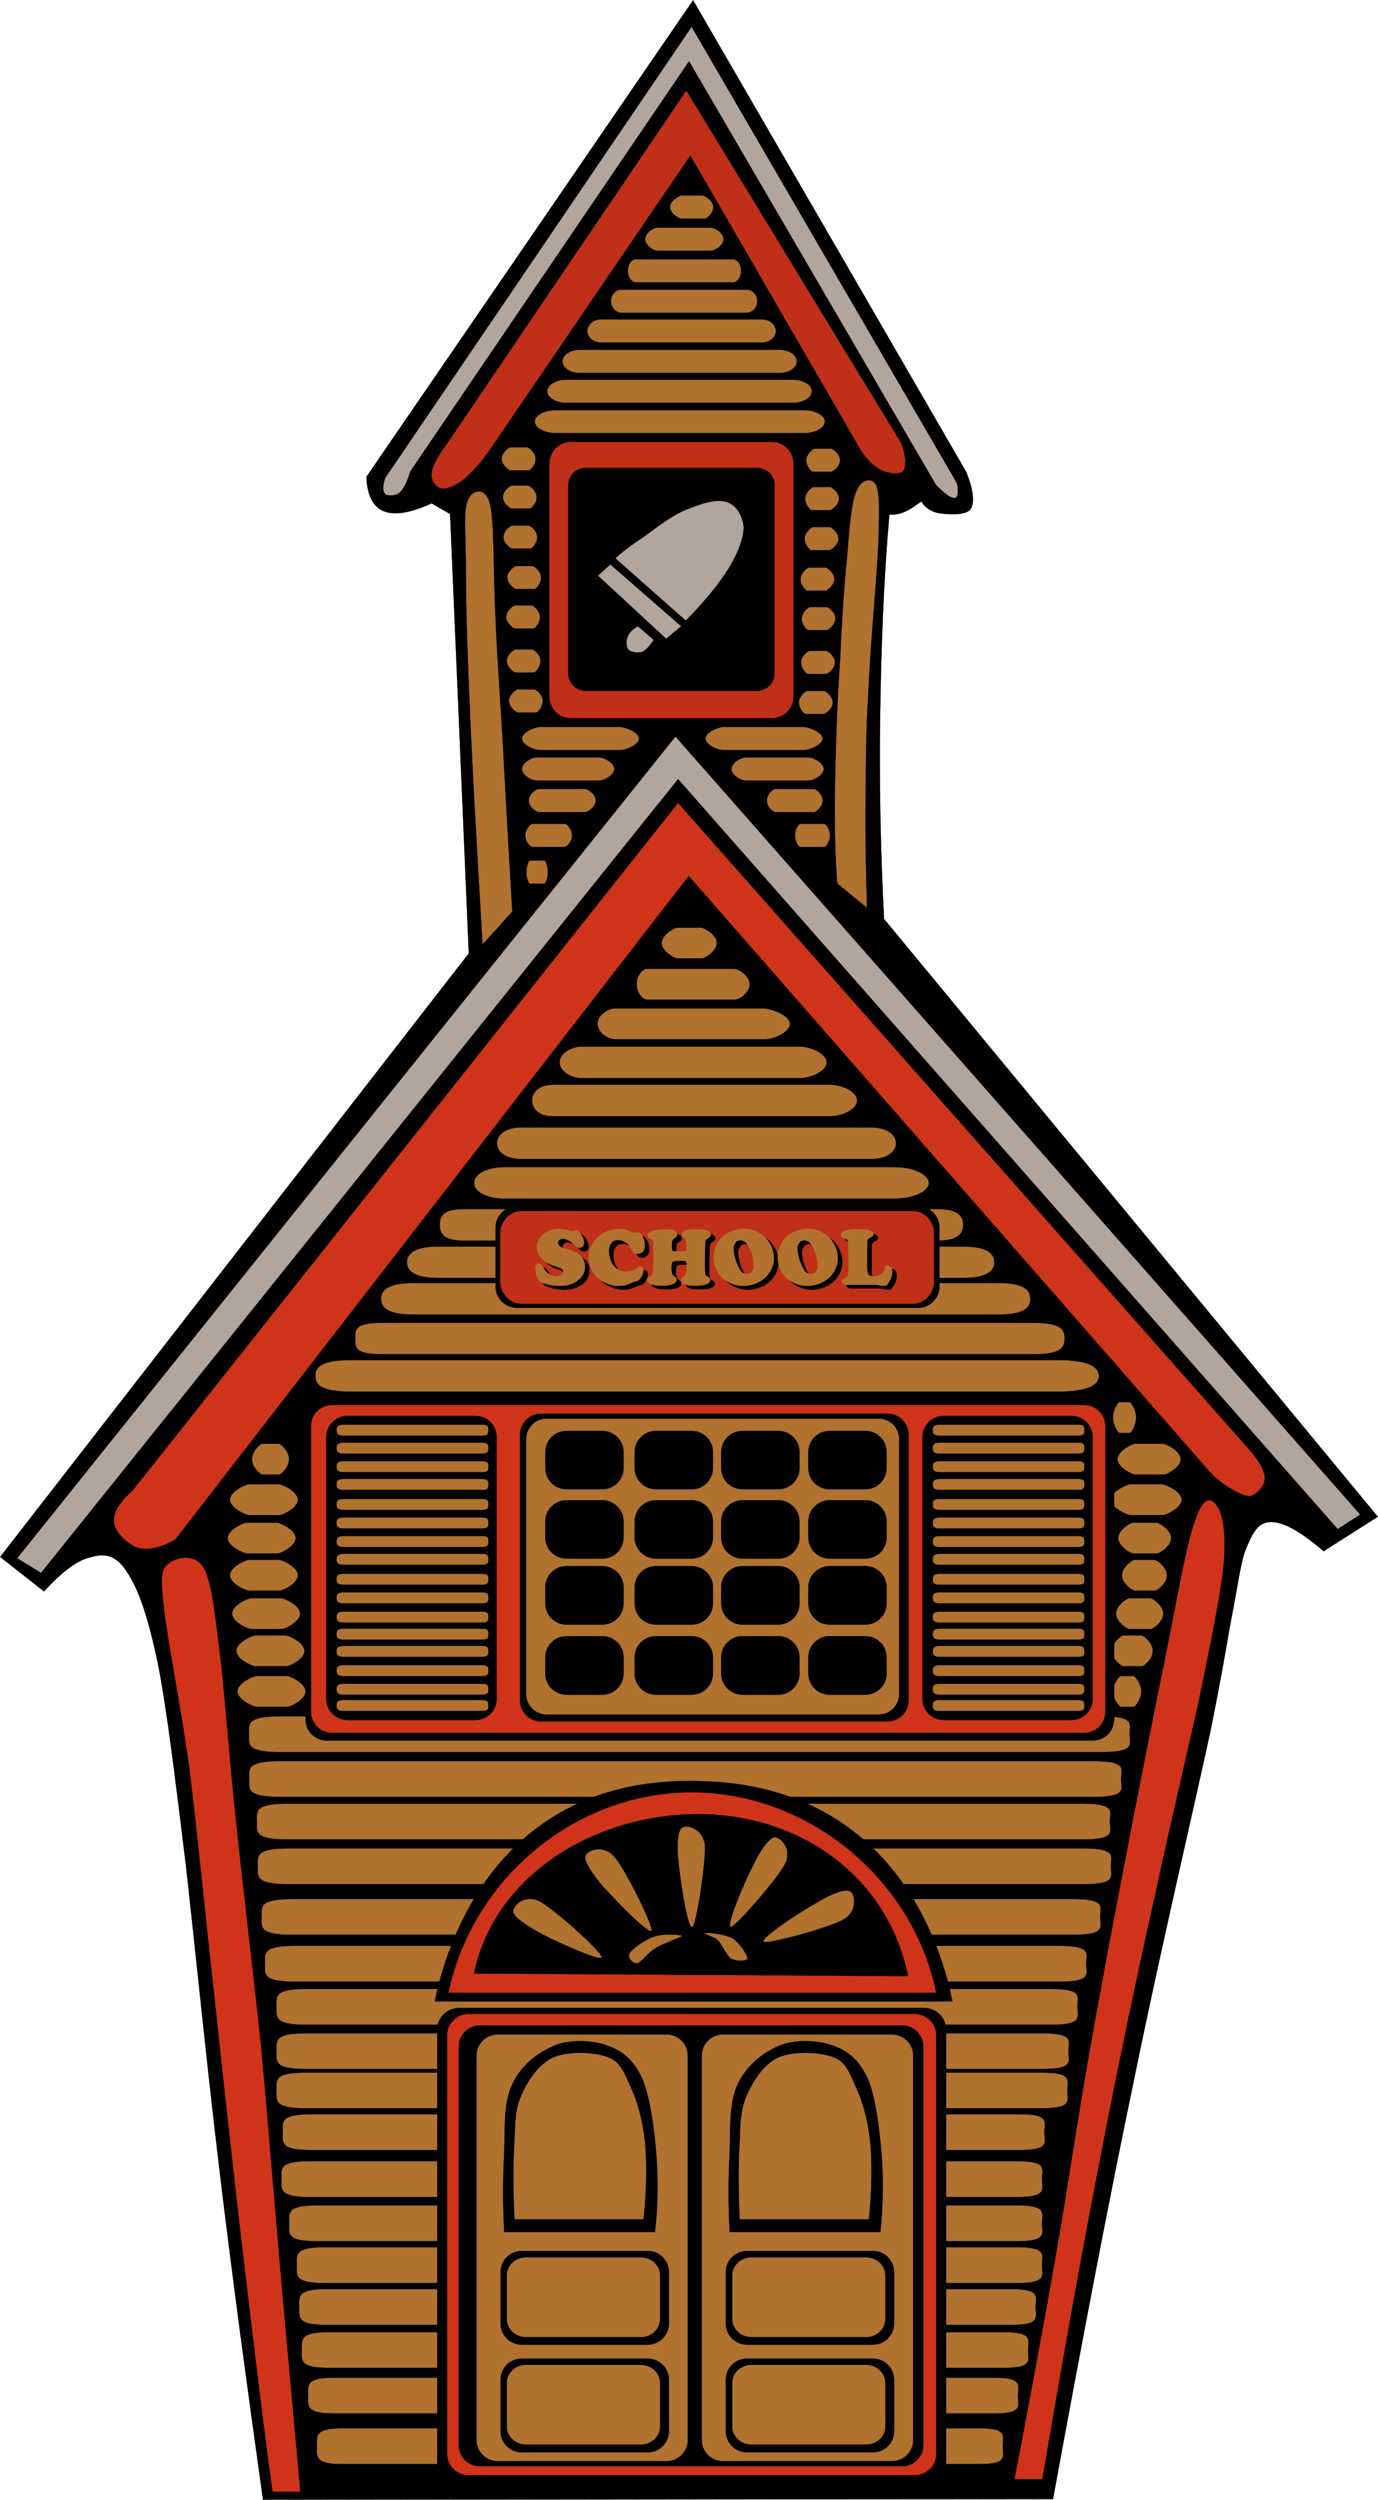 <svg xmlns="http://www.w3.org/2000/svg" viewBox="0 0 270.449 490.552" xmlns:xlink="http://www.w3.org/1999/xlink" enable-background="new 0 0 270.449 490.552">
<switch>
<g>
<g>
<g fill-rule="evenodd">
<path fill="#b0722e" stroke="#000" stroke-width=".036" d="m54.781,345.63c-6.876,0-6.192,1.584-6.192,3.528 0,1.943-.684,3.491 6.192,3.491h159.3c6.875,0 5.543-1.548 5.543-3.491 0-1.944 1.332-3.528-5.543-3.528h-159.3z" stroke-miterlimit="10"/>
<path fill="#b0722e" stroke="#000" stroke-width=".036" d="m55.933,354.02c-6.732,0-6.048,1.584-6.048,3.528s-.684,3.492 6.048,3.492h155.88c6.77,0 5.438-1.548 5.438-3.492s1.332-3.528-5.438-3.528h-155.88z" stroke-miterlimit="10"/>
<path fill="#b0722e" stroke="#000" stroke-width=".036" d="m54.457,337.03c-6.984,0-6.3,1.584-6.3,3.527 0,1.944-.684,3.492 6.3,3.492h161.35c6.984,0 5.652-1.548 5.652-3.492 0-1.943 1.332-3.527-5.652-3.527h-161.35z" stroke-miterlimit="10"/>
<path stroke="#000" stroke-width=".036" d="m136.03,.034l-64.113,93.528c.108,3.6 1.296,5.904 3.42,6.769 2.088,.828 5.256,.36 9.36-1.548l3.636,2.088 3.672,86.22-91.98,118.44 8.604,6.768c3.6-3.888 6.552-6.192 9.396-6.768 2.628-.757 4.824-.36 7.02,3.132 2.196,3.42 3.96,8.388 5.976,17.964 1.872,9.684 3.42,22.859 5.472,39.527 1.872,16.633 3.996,38.16 6.516,59.148 2.484,20.844 5.4,42.264 8.604,65.232l155.05-.108c5.615-30.563 10.799-57.888 16.092-83.232 5.219-25.451 11.52-52.235 14.867-67.716 3.061-15.408 3.24-17.748 4.428-23.832 1.152-6.084 1.549-9.792 2.844-12.527 1.26-2.952 2.412-4.608 4.969-4.429 2.52,.217 5.725,2.124 9.9,5.725l10.656-6.769-96.91-117.31c-.721-14.004-.973-27.324-.756-40.644 .215-13.356 .684-26.028 1.799-38.7 .828,.036 1.836-.036 2.881-.504 1.043-.396 2.123-1.188 3.383-2.088 .756,1.26 2.018,2.088 3.637,2.34 1.549,.216 5.076,.468 6.012-.792 .9-1.296 .541-3.852-.791-7.272-17.85-30.856-35.74-61.744-53.64-92.632z" stroke-miterlimit="10"/>
<path fill="#b1a59c" stroke="#000" stroke-width=".036" d="m135.74,5.254l-60.156,88.56c-.504,1.656-.504,2.556 0,3.132 .432,.432 1.98,.396 2.844-.252 .828-.828 1.476-2.088 2.088-4.176l54.72-80.496 48.456,83.124c1.691,1.764 2.951,2.628 3.637,2.592 .646-.108 .863-.972 .504-2.88-17.36-29.844-34.71-59.724-52.1-89.604z" stroke-miterlimit="10"/>
<path fill="#c03018" stroke="#000" stroke-width=".036" d="m134.7,17.746l-47.123,69.552c-1.8,2.34-2.808,4.356-2.88,5.76s.9,2.628 2.088,2.844c1.008,.072 2.592-.576 4.176-1.8 1.476-1.188 3.168-3.06 4.932-5.472l39.6-58.104 32.833,56.772h-.002c1.262,2.304 2.701,3.78 4.178,4.716 1.439,.864 3.924,1.224 4.68,.504 .719-.828 .684-2.7-.252-5.472-14.08-23.076-28.15-46.188-42.23-69.3z" stroke-miterlimit="10"/>
<path fill="#b0722e" stroke="#000" stroke-width=".036" d="m109.14,80.494c-2.304,0-4.176,1.008-4.176,2.232 0,1.26 1.872,2.268 4.176,2.268h48.599c2.27,0 4.141-1.008 4.141-2.268 0-1.224-1.871-2.232-4.141-2.232h-48.6z" stroke-miterlimit="10"/>
<path fill="#b0722e" stroke="#000" stroke-width=".036" d="m111.19,74.518c-2.088,0-3.78,1.008-3.78,2.268s1.692,2.268 3.78,2.268h44.352c2.088,0 3.779-1.008 3.779-2.268s-1.691-2.268-3.779-2.268h-44.35z" stroke-miterlimit="10"/>
<path fill="#b0722e" stroke="#000" stroke-width=".036" d="m113.75,68.65c-1.836,0-3.348,1.008-3.348,2.268s1.512,2.268 3.348,2.268h39.239c1.873,0 3.385-1.008 3.385-2.268s-1.512-2.268-3.385-2.268h-39.25z" stroke-miterlimit="10"/>
<path fill="#b0722e" stroke="#000" stroke-width=".036" d="m117.96,62.674c-1.476,0-2.7,1.044-2.7,2.268 0,1.26 1.224,2.268 2.7,2.268h31.607c1.477,0 2.701-1.008 2.701-2.268 0-1.224-1.225-2.268-2.701-2.268h-31.61z" stroke-miterlimit="10"/>
<path fill="#b0722e" stroke="#000" stroke-width=".036" d="m121.99,56.842c-1.152,0-2.088,1.008-2.088,2.268 0,1.224 .936,2.268 2.088,2.268h24.517c1.188,0 2.123-1.044 2.123-2.268 0-1.26-.936-2.268-2.123-2.268h-24.52z" stroke-miterlimit="10"/>
<path fill="#b0722e" stroke="#000" stroke-width=".036" d="m124.84,50.866c-.9,0-1.62,1.008-1.62,2.268s.72,2.268 1.62,2.268h18.971c.9,0 1.621-1.008 1.621-2.268s-.721-2.268-1.621-2.268h-18.97z" stroke-miterlimit="10"/>
<path fill="#b0722e" stroke="#000" stroke-width=".036" d="m128.94,44.674c-.612,0-2.304,1.008-2.304,2.268s1.692,2.268 2.304,2.268h10.619c.613,0 2.449-1.008 2.449-2.268s-1.836-2.268-2.449-2.268h-10.62z" stroke-miterlimit="10"/>
<path fill="#b0722e" stroke="#000" stroke-width=".036" d="m133.69,38.374c-.324,0-2.196,1.008-2.196,2.268s1.872,2.268 2.196,2.268h4.645c.359,0 1.656-1.008 1.656-2.268s-1.729-2.268-2.09-2.268h-4.22z" stroke-miterlimit="10"/>
<path fill="#b0722e" stroke="#000" stroke-width=".036" d="m100.18,87.766c-.252,0-1.728,1.008-1.728,2.268s1.476,2.268 1.728,2.268h3.636c.252,0 1.296-1.008 1.296-2.268s-1.368-2.268-1.656-2.268h-3.28z" stroke-miterlimit="10"/>
<path fill="#b0722e" stroke="#000" stroke-width=".036" d="m100.39,95.29c-.252,0-1.692,1.008-1.692,2.268 0,1.224 1.44,2.232 1.692,2.232h3.636c.252,0 1.296-1.008 1.296-2.232 0-1.26-1.368-2.268-1.656-2.268h-3.28z" stroke-miterlimit="10"/>
<path fill="#b0722e" stroke="#000" stroke-width=".036" d="m100.5,103.14c-.252,0-1.692,1.008-1.692,2.268 0,1.224 1.44,2.232 1.692,2.232h3.636c.252,0 1.296-1.008 1.296-2.232 0-1.26-1.368-2.268-1.656-2.268h-3.28z" stroke-miterlimit="10"/>
<path fill="#b0722e" stroke="#000" stroke-width=".036" d="m101.29,111.09c-.288,0-1.728,1.008-1.728,2.232 0,1.26 1.44,2.268 1.728,2.268h3.6c.288,0 1.296-1.008 1.296-2.268 0-1.224-1.368-2.232-1.62-2.232h-3.28z" stroke-miterlimit="10"/>
<path fill="#b0722e" stroke="#000" stroke-width=".036" d="m101.08,118.8c-.288,0-1.728,1.044-1.728,2.268 0,1.26 1.44,2.268 1.728,2.268h3.6c.288,0 1.296-1.008 1.296-2.268 0-1.224-1.368-2.268-1.62-2.268h-3.28z" stroke-miterlimit="10"/>
<path fill="#b0722e" stroke="#000" stroke-width=".036" d="m101.18,127.44c-.288,0-1.728,1.008-1.728,2.268s1.44,2.268 1.728,2.268h3.6c.288,0 1.296-1.008 1.296-2.268s-1.368-2.268-1.62-2.268h-3.28z" stroke-miterlimit="10"/>
<path fill="#b0722e" stroke="#000" stroke-width=".036" d="m101.62,135.29c-.252,0-1.728,1.008-1.728,2.268 0,1.224 1.476,2.268 1.728,2.268h3.636c.252,0 1.26-1.044 1.26-2.268 0-1.26-1.368-2.268-1.62-2.268h-3.28z" stroke-miterlimit="10"/>
<path fill="#b0722e" stroke="#000" stroke-width=".036" d="m163.14,88.054c.289,0 1.729,1.008 1.729,2.268s-1.439,2.268-1.729,2.268h-3.6c-.287,0-1.295-1.008-1.295-2.268s1.367-2.268 1.619-2.268h3.28z" stroke-miterlimit="10"/>
<path fill="#b0722e" stroke="#000" stroke-width=".036" d="m162.93,95.578c.252,0 1.727,1.008 1.727,2.268s-1.475,2.268-1.727,2.268h-3.637c-.252,0-1.26-1.008-1.26-2.268s1.367-2.268 1.619-2.268c1.87,.004 1.4,.004 3.28,.004z" stroke-miterlimit="10"/>
<path fill="#b0722e" stroke="#000" stroke-width=".036" d="m162.82,103.43c.252,0 1.729,1.008 1.729,2.268s-1.477,2.268-1.729,2.268h-3.6c-.287,0-1.295-1.008-1.295-2.268s1.367-2.268 1.619-2.268h3.28z" stroke-miterlimit="10"/>
<path fill="#b0722e" stroke="#000" stroke-width=".036" d="m162.02,111.38c.287,0 1.729,1.008 1.729,2.268 0,1.224-1.441,2.268-1.729,2.268h-3.6c-.252,0-1.297-1.044-1.297-2.268 0-1.26 1.369-2.268 1.656-2.268h3.24z" stroke-miterlimit="10"/>
<path fill="#b0722e" stroke="#000" stroke-width=".036" d="m162.28,119.12c.252,0 1.691,1.008 1.691,2.268 0,1.224-1.439,2.268-1.691,2.268h-3.637c-.252,0-1.295-1.044-1.295-2.268 0-1.26 1.367-2.268 1.656-2.268h3.28z" stroke-miterlimit="10"/>
<path fill="#b0722e" stroke="#000" stroke-width=".036" d="m162.17,127.73c.252,0 1.691,1.008 1.691,2.268s-1.439,2.268-1.691,2.268h-3.637c-.252,0-1.297-1.008-1.297-2.268s1.369-2.268 1.656-2.268h3.28z" stroke-miterlimit="10"/>
<path fill="#b0722e" stroke="#000" stroke-width=".036" d="m161.7,135.57c.287,0 1.729,1.008 1.729,2.268s-1.441,2.268-1.729,2.268h-3.6c-.289,0-1.297-1.008-1.297-2.268s1.369-2.268 1.621-2.268h3.28z" stroke-miterlimit="10"/>
<path fill="#c03018" stroke="#f90f1b" stroke-width=".036" d="m131.77,86.758h-19.764c-2.297,0-4.158,1.894-4.158,4.23v45.684c0,2.336 1.861,4.23 4.158,4.23h39.528c2.297,0 4.158-1.894 4.158-4.23v-45.682c0-2.336-1.861-4.23-4.158-4.23h-19.77z" stroke-miterlimit="10"/>
<path stroke="#f90f1b" stroke-width=".036" d="m131.77,91.762h-16.758c-1.949,0-3.528,1.531-3.528,3.42v37.008c0,1.889 1.58,3.42 3.528,3.42h33.516c1.949,0 3.527-1.531 3.527-3.42v-37.008c0-1.889-1.578-3.42-3.527-3.42h-16.76z" stroke-miterlimit="10"/>
<path fill="#b1a59c" stroke="#000" stroke-width=".036" d="m120.77,109.55c1.296-1.188 3.06-2.556 5.436-4.104 2.304-1.656 5.616-4.284 8.388-5.4 2.737-1.116 5.94-2.232 7.956-1.548 1.98,.54 3.168,2.7 3.42,4.968-.072,2.196-1.152,5.184-3.096,8.28-1.98,3.096-4.607,6.3-8.28,10.044-4.62-4.07-9.22-8.14-13.83-12.24z" stroke-miterlimit="10"/>
<path fill="#b1a59c" stroke="#000" stroke-width=".036" d="m119.8,110.77l13.896,12.132-2.952,2.448-13.392-12.384 2.44-2.2z" stroke-miterlimit="10"/>
<path fill="#b1a59c" stroke="#000" stroke-width=".036" d="m125.2,122.9c-1.044,.576-1.656,1.188-1.98,1.98-.324,.684-.432,2.052 .108,2.556 .36,.54 1.728,.72 2.556,.54 .828-.288 1.584-1.188 2.412-2.412-1.02-.87-2.06-1.77-3.1-2.67z" stroke-miterlimit="10"/>
<path fill="#b0722e" stroke="#000" stroke-width=".036" d="m141.94,142.67c-.936,0-3.492,1.044-3.492,2.268 0,1.26 2.557,2.268 3.492,2.268h15.875c.9,0 3.637-1.008 3.637-2.268 0-1.224-2.736-2.268-3.637-2.268h-15.88z" stroke-miterlimit="10"/>
<path fill="#b0722e" stroke="#000" stroke-width=".036" d="m105.9,142.67c-.936,0-3.456,1.044-3.456,2.268 0,1.26 2.52,2.268 3.456,2.268h15.876c.936,0 3.636-1.008 3.636-2.268 0-1.224-2.7-2.268-3.636-2.268h-15.88z" stroke-miterlimit="10"/>
<path fill="#b0722e" stroke="#000" stroke-width=".036" d="m105.18,148.64c-.72,0-2.736,1.008-2.736,2.268s2.016,2.268 2.736,2.268h12.492c.756,0 2.88-1.008 2.88-2.268s-2.124-2.268-2.88-2.268h-12.49z" stroke-miterlimit="10"/>
<path fill="#b0722e" stroke="#000" stroke-width=".036" d="m146.29,148.64c-.756,0-2.736,1.008-2.736,2.268s1.98,2.268 2.736,2.268h12.492c.721,0 2.881-1.008 2.881-2.268s-2.16-2.268-2.881-2.268h-12.49z" stroke-miterlimit="10"/>
<path fill="#b0722e" stroke="#000" stroke-width=".036" d="m152.16,154.83c-.434,0-1.656,1.008-1.656,2.268s1.223,2.268 1.656,2.268h7.559c.432,0 1.729-1.008 1.729-2.268s-1.297-2.268-1.729-2.268h-7.56z" stroke-miterlimit="10"/>
<path fill="#b0722e" stroke="#000" stroke-width=".036" d="m105.76,154.83c-.54,0-1.98,1.008-1.98,2.268s1.44,2.268 1.98,2.268h9.072c.54,0 2.088-1.008 2.088-2.268s-1.548-2.268-2.088-2.268h-9.07z" stroke-miterlimit="10"/>
<path fill="#b0722e" stroke="#000" stroke-width=".036" d="m157.06,161.67c-.287,0-1.043,1.044-1.043,2.268 0,1.26 .756,2.268 1.043,2.268h4.752c.252,0 1.08-1.008 1.08-2.268 0-1.224-.828-2.268-1.08-2.268h-4.75z" stroke-miterlimit="10"/>
<path fill="#b0722e" stroke="#000" stroke-width=".036" d="m104.5,161.67c-.396,0-1.404,1.044-1.404,2.268 0,1.26 1.008,2.268 1.404,2.268h6.336c.36,0 1.44-1.008 1.44-2.268 0-1.224-1.08-2.268-1.44-2.268h-6.34z" stroke-miterlimit="10"/>
<path fill="#b0722e" stroke="#000" stroke-width=".036" d="m103.96,168.87c-.18,0-.648,1.008-.648,2.268s.468,2.268 .648,2.268h2.916c.144,0 .648-1.008 .648-2.268s-.504-2.268-.648-2.268h-2.92z" stroke-miterlimit="10"/>
<path fill="#b0722e" stroke="#000" stroke-width=".036" d="m120.77,197.89c-1.548,0-3.492,1.368-3.492,3.024s1.944,3.024 3.492,3.024h29.485c1.512,0 4.787-1.368 4.787-3.024s-3.707-3.024-5.256-3.024h-29.02z" stroke-miterlimit="10"/>
<path fill="#b0722e" stroke="#000" stroke-width=".036" d="m164.33,173.37c-.434-4.968-.541-11.016-.469-18.432 .107-7.452 .504-18.252 1.043-25.884 .324-7.812 .828-14.652 1.369-20.088 .467-5.616 .791-10.224 1.799-12.564 .938-2.412 3.061-2.808 3.889-1.188 .648,1.656 .648,4.428 .432,11.232-.287,6.696-1.584,20.304-1.943,28.872-.539,8.388-.504,14.652-.576,21.852-.072,7.128 .072,14.076 .289,20.988-1.94-1.58-3.89-3.17-5.83-4.79z" stroke-miterlimit="10"/>
<path fill="#b0722e" stroke="#000" stroke-width=".036" d="m100.54,178.88c-.576-9.756-1.116-19.008-1.62-28.728-.504-9.756-1.332-20.16-1.656-28.728-.468-8.64-.216-18.396-1.044-22.32-.936-3.924-3.636-2.88-4.356-1.044-.864,1.764-.54,5.148-.432,11.808 0,6.588 .144,15.048 .72,27.72 .504,12.708 1.404,28.296 2.556,47.736 1.941-2.12 3.885-4.28 5.832-6.44z" stroke-miterlimit="10"/>
<path fill="#b0722e" stroke="#000" stroke-width=".036" d="m114.18,205.38c-2.124,0-4.356,1.404-4.356,3.096 0,1.728 2.232,3.096 4.356,3.096h42.803c2.125,0 5.256-1.368 5.256-3.096 0-1.692-3.131-3.096-5.256-3.096h-42.8z" stroke-miterlimit="10"/>
<path fill="#b0722e" stroke="#000" stroke-width=".036" d="m108.49,212.87c-2.592,0-4.068,1.404-4.068,3.096s1.476,3.096 4.068,3.096h54.323c2.557,0 5.4-1.404 5.4-3.096s-2.844-3.096-5.4-3.096h-54.32z" stroke-miterlimit="10"/>
<path fill="#b0722e" stroke="#000" stroke-width=".036" d="m102.34,221.25c-3.132,0-4.788,1.404-4.788,3.096s1.656,3.096 4.788,3.096h68.581c3.131,0 4.932-1.404 4.932-3.096s-1.801-3.096-4.932-3.096h-68.58z" stroke-miterlimit="10"/>
<path fill="#b0722e" stroke="#000" stroke-width=".036" d="m99.061,229.03c-3.6,0-6.012,1.404-6.012,3.096 0,1.728 2.412,3.096 6.012,3.096h76.5c3.564,0 6.732-1.368 6.732-3.096 0-1.692-3.168-3.096-6.732-3.096h-76.499z" stroke-miterlimit="10"/>
<path fill="#b0722e" stroke="#000" stroke-width=".036" d="m91.105,237.27c-4.14,0-4.788,1.368-4.788,3.096 0,1.692 .648,3.096 4.788,3.096h92.844c4.104,0 5.076-1.404 5.076-3.096 0-1.728-.973-3.096-5.076-3.096h-92.845z" stroke-miterlimit="10"/>
<path fill="#b0722e" stroke="#000" stroke-width=".036" d="m86.029,244.62c-4.644,0-6.156,1.368-6.156,3.096 0,1.692 1.512,3.06 6.156,3.06h103c4.645,0 6.119-1.367 6.119-3.06 0-1.728-1.475-3.096-6.119-3.096h-103z" stroke-miterlimit="10"/>
<path fill="#b0722e" stroke="#000" stroke-width=".036" d="m81.241,251.78c-5.148,0-6.444,1.403-6.444,3.096 0,1.728 1.296,3.096 6.444,3.096h114.66c5.148,0 6.301-1.368 6.301-3.096 0-1.692-1.152-3.096-6.301-3.096h-114.66z" stroke-miterlimit="10"/>
<path fill="#b0722e" stroke="#000" stroke-width=".036" d="m75.085,259.59c-5.58,0-5.364,1.368-5.364,3.06 0,1.729-.216,3.097 5.364,3.097h127.69c5.615,0 6.156-1.368 6.156-3.097 0-1.691-.541-3.06-6.156-3.06h-127.7z" stroke-miterlimit="10"/>
<path fill="#b0722e" stroke="#000" stroke-width=".036" d="m69.109,266.9c-6.192,0-7.2,1.404-7.2,3.097 0,1.728 1.008,3.096 7.2,3.096h138.49c6.156,0 8.064-1.368 8.064-3.096 0-1.692-1.908-3.097-8.064-3.097h-138.49z" stroke-miterlimit="10"/>
<path fill="#b0722e" stroke="#000" stroke-width=".036" d="m127,190.11c-.9,0-2.052,1.368-2.052,3.024s1.152,3.024 2.052,3.024h17.315c.865,0 2.809-1.368 2.809-3.024s-2.195-3.024-3.096-3.024h-17.03z" stroke-miterlimit="10"/>
<path fill="#b0722e" stroke="#000" stroke-width=".036" d="m132.86,182.05c-.432,0-2.988,1.332-2.988,2.988 0,1.692 2.556,3.024 2.988,3.024h4.969c.432,0 2.844-1.332 2.844-3.024 0-1.656-2.557-2.988-2.988-2.988h-4.82z" stroke-miterlimit="10"/>
<path stroke="#000" stroke-width=".036" d="m140.82,236.73h-39.401c-2.297,0-4.158,1.861-4.158,4.158v11.592c0,2.297 1.861,4.158 4.158,4.158h78.803c2.297,0 4.158-1.861 4.158-4.158v-11.592c0-2.296-1.861-4.158-4.158-4.158h-39.4z" stroke-miterlimit="10"/>
<path fill="#c03018" stroke="#000" stroke-width=".036" d="m140.75,237.63h-38.359c-2.336,0-4.23,1.991-4.23,4.446v9.36c0,2.456 1.894,4.446 4.23,4.446h76.716c2.336,0 4.23-1.99 4.23-4.446v-9.36c0-2.455-1.895-4.446-4.23-4.446h-38.36z" stroke-miterlimit="10"/>
<path d="m110.72,241.88c.54,0 1.26,.144 2.124,.396 .108,.036 .18,.072 .252,.072 .036,0 .216-.072 .468-.144 .072-.036 .18-.072 .288-.072 .36,0 .72,.288 1.116,.864 .36,.54 .576,1.08 .576,1.584 0,.288-.072,.54-.252,.72-.18,.216-.396,.324-.648,.324-.216,0-.396-.036-.54-.144-.108-.072-.396-.324-.828-.72-.648-.612-1.296-.9-1.872-.9-.324,0-.54,.072-.72,.216s-.252,.324-.252,.576c0,.468 .396,.792 1.188,1.008 1.08,.324 1.8,.576 2.088,.72 1.332,.648 2.016,1.584 2.016,2.88 0,1.116-.432,2.016-1.368,2.736s-2.16,1.116-3.672,1.116c-.684,0-1.368-.108-2.124-.252-.756-.181-1.296-.36-1.62-.576-.252-.181-.468-.54-.684-1.116-.216-.54-.288-1.116-.288-1.62 0-.288 .036-.468 .144-.612 .144-.18 .288-.252 .504-.252 .18,0 .396,.108 .576,.324 .108,.108 .36,.468 .792,1.116 .18,.288 .504,.504 .9,.72 .432,.216 .864,.288 1.332,.288 .36,0 .72-.072 .936-.216 .252-.145 .36-.324 .36-.54s-.108-.396-.288-.54c-.18-.145-.504-.288-.9-.432-.756-.253-1.332-.469-1.728-.648-.396-.216-.756-.468-1.116-.756-.828-.72-1.224-1.584-1.224-2.52 0-.468 .072-.9 .324-1.332 .216-.432 .504-.828 .9-1.152 .89-.73 1.97-1.13 3.23-1.13zm11.67,0c.756,0 1.476,.18 2.196,.504 .36,.18 .576,.252 .72,.252 .108,0 .252-.036 .432-.072 .072-.036 .144-.036 .252-.036 .252,0 .504,.144 .72,.396 .504,.612 .756,1.368 .756,2.268 0,.612-.216,1.08-.648,1.368-.252,.181-.504,.252-.792,.252s-.504-.071-.684-.18c-.144-.108-.324-.324-.468-.612-.252-.432-.396-.72-.576-.864-.144-.18-.324-.36-.504-.504-.504-.36-1.044-.54-1.62-.54-.54,0-.972,.18-1.26,.576-.324,.396-.504,.9-.504,1.583 0,.9 .252,1.729 .684,2.484 .648,1.008 1.512,1.512 2.7,1.512 .396,0 .828-.071 1.26-.216 .396-.144 .72-.324 .972-.54 .18-.216 .36-.288 .468-.288 .18,0 .36,.072 .468,.252 .144,.145 .216,.36 .216,.612 0,.288-.108,.647-.288,1.008-.18,.396-.396,.685-.648,.9-.108,.071-.36,.18-.684,.252-.216,.036-.468,.144-.792,.288-.792,.396-1.584,.576-2.448,.576s-1.764-.217-2.628-.612c-1.008-.468-1.8-1.152-2.412-2.124-.576-.9-.864-1.872-.864-2.88 0-1.152 .36-2.232 1.116-3.168 .612-.864 1.44-1.512 2.448-1.944 .77-.33 1.56-.51 2.39-.51zm8.96,.07c1.656,0 2.484,.324 2.484,1.008 0,.18-.072,.324-.144,.432-.072,.144-.252,.252-.468,.396-.216,.108-.36,.288-.396,.504s-.072,.612-.072,1.224c0,.396 .036,.612 .216,.685 .072,.071 .18,.107 .324,.107h1.152c.54,0 .864-.036 1.008-.072 .144-.071 .18-.216 .18-.432 0-.684 0-1.188-.072-1.44-.072-.288-.216-.468-.396-.576-.216-.144-.36-.252-.432-.324-.072-.108-.108-.216-.108-.396s.072-.396 .216-.576c.18-.18 .396-.288 .648-.36 .54-.144 1.26-.18 2.052-.18 .973,0 1.691,.072 2.16,.252s.684,.468 .684,.828c0,.324-.18,.54-.504,.72-.18,.072-.324,.18-.396,.252-.035,.108-.107,.252-.143,.504-.037,.144-.037,.72-.072,1.764-.037,1.009-.037,1.836-.037,2.448 0,1.08 .037,1.764 .109,2.052 .035,.145 .107,.252 .143,.288 .037,.036 .217,.181 .506,.324 .18,.108 .287,.288 .287,.504 0,.396-.217,.685-.721,.864-.467,.216-1.26,.288-2.303,.288-.937,0-1.621-.072-2.089-.288-.396-.18-.612-.433-.612-.792 0-.288 .144-.504 .468-.685 .144-.071 .252-.18 .324-.252 .036-.071 .108-.252 .144-.468 .108-.432 .144-.972 .144-1.62 0-.323-.036-.54-.144-.611-.072-.072-.324-.145-.756-.145-.936,0-1.548,.072-1.8,.181-.108,.035-.144,.144-.18,.359-.036,.252-.072,.576-.072,.937 0,.611 .108,1.044 .288,1.296 .036,.071 .18,.18 .396,.323 .216,.145 .324,.324 .324,.612 0,.36-.252,.648-.756,.864s-1.26,.288-2.196,.288c-.864,0-1.548-.072-2.124-.288-.216-.072-.396-.18-.54-.324s-.216-.288-.216-.468 .072-.324 .144-.396c.072-.107 .252-.216 .54-.396 .144-.072 .252-.145 .324-.252 .036-.108 .108-.324 .144-.576 .072-.648 .108-1.44 .108-2.448v-.647c-.036-1.26-.036-1.98-.036-2.16 0-.432-.036-.72-.108-.9-.108-.144-.288-.288-.648-.468-.252-.108-.36-.288-.36-.504 0-.54 .504-.9 1.548-1.08 .64-.11 1.25-.15 1.86-.15zm15.63-.07c1.332,0 2.521,.396 3.529,1.188 .684,.504 1.223,1.188 1.691,2.052 .396,.828 .611,1.692 .611,2.52 0,1.26-.432,2.34-1.223,3.349-.721,.792-1.621,1.403-2.736,1.764-.684,.252-1.369,.36-2.088,.36-.9,0-1.764-.217-2.592-.576-1.008-.469-1.801-1.152-2.377-2.088-.539-.9-.828-1.872-.828-2.952 0-1.261 .359-2.34 1.08-3.348 .611-.828 1.477-1.44 2.557-1.872 .68-.24 1.51-.39 2.38-.39zm-.76,2.27c-.432,0-.791,.216-1.043,.612-.217,.288-.289,.612-.289,1.044 0,.576 .109,1.26 .361,2.052 .215,.792 .539,1.477 .898,2.089 .182,.252 .361,.468 .613,.611 .252,.145 .467,.216 .719,.216 .396,0 .721-.144 .973-.432 .252-.324 .359-.72 .359-1.188 0-.647-.107-1.332-.287-2.052-.217-.756-.469-1.368-.828-1.908-.18-.324-.396-.576-.684-.756-.25-.17-.5-.28-.79-.28zm13.32-2.27c1.332,0 2.52,.396 3.527,1.188 .686,.504 1.225,1.188 1.656,2.052 .432,.828 .613,1.692 .613,2.52 0,1.26-.396,2.34-1.225,3.349-.684,.792-1.584,1.403-2.699,1.764-.721,.252-1.404,.36-2.09,.36-.898,0-1.799-.217-2.592-.576-1.008-.469-1.799-1.152-2.375-2.088-.541-.9-.828-1.872-.828-2.952 0-1.261 .359-2.34 1.043-3.348 .648-.828 1.514-1.44 2.557-1.872 .72-.24 1.55-.39 2.41-.39zm-.76,2.27c-.469,0-.791,.216-1.08,.612-.18,.288-.287,.612-.287,1.044 0,.576 .107,1.26 .359,2.052s.539,1.477 .936,2.089c.145,.252 .359,.468 .576,.611 .252,.145 .504,.216 .756,.216 .396,0 .721-.144 .973-.432 .215-.324 .359-.72 .359-1.188 0-.647-.107-1.332-.324-2.052-.215-.756-.467-1.368-.791-1.908-.217-.324-.432-.576-.684-.756-.3-.17-.55-.28-.81-.28zm12.32,1.4v3.636c0,.792 .072,1.332 .215,1.584 .145,.252 .541,.396 1.08,.396 .613,0 1.08-.145 1.404-.396 .359-.252 .613-.684 .756-1.224 .072-.324 .252-.504 .541-.504 .252,0 .504,.107 .684,.36 .18,.252 .252,.575 .252,.972 0,.647-.252,1.368-.721,2.088-.143,.252-.287,.396-.432,.504-.107,.072-.215,.145-.396,.145-.576-.072-1.15-.145-1.764-.252h-5.508c-.359,0-.611-.036-.756-.108-.217-.108-.324-.324-.324-.54 0-.145 .037-.252 .107-.324 .072-.072 .252-.18 .504-.324 .324-.107 .506-.323 .576-.575 .072-.217 .109-.864 .109-1.908 0-.468 0-1.152-.037-2.088-.035-.864-.035-1.548-.035-1.98 0-.396-.037-.684-.107-.864-.072-.144-.217-.252-.434-.324-.324-.108-.539-.216-.646-.288-.182-.144-.252-.288-.252-.468 0-.36 .322-.648 .936-.864 .576-.18 1.295-.252 2.195-.252 1.008,0 1.764,.036 2.305,.144 .648,.144 .971,.432 .971,.864 0,.18-.035,.288-.143,.396-.072,.072-.289,.18-.648,.324-.18,.108-.289,.252-.359,.468-.08,.21-.08,.67-.08,1.39z"/>
<path fill="#b0722e" d="m109.82,241.13c.54,0 1.26,.144 2.124,.432 .108,.036 .18,.036 .252,.036 .036,0 .216-.036 .468-.144 .072-.036 .18-.036 .288-.036 .36,0 .72,.252 1.116,.828 .36,.54 .576,1.08 .576,1.584 0,.324-.072,.54-.252,.756-.18,.18-.396,.288-.648,.288-.216,0-.396-.036-.54-.144-.108-.072-.396-.288-.828-.72-.648-.576-1.296-.9-1.908-.9-.288,0-.504,.072-.684,.252-.18,.108-.252,.288-.252,.54 0,.468 .396,.792 1.188,1.044 1.08,.288 1.8,.54 2.088,.684 1.332,.647 2.016,1.62 2.016,2.88 0,1.116-.432,2.052-1.368,2.736-.936,.756-2.16,1.115-3.672,1.115-.684,0-1.368-.071-2.124-.252-.756-.18-1.296-.359-1.62-.575-.252-.181-.468-.54-.684-1.08-.216-.576-.288-1.116-.288-1.656 0-.252 .036-.468 .144-.576 .144-.18 .288-.288 .504-.288 .18,0 .396,.145 .576,.324 .108,.108 .36,.468 .792,1.116 .18,.288 .504,.54 .9,.756 .432,.18 .864,.288 1.332,.288 .396,0 .684-.108 .936-.252 .252-.145 .36-.324 .36-.54s-.108-.396-.288-.54c-.18-.145-.468-.288-.9-.433-.756-.252-1.332-.432-1.728-.647s-.756-.433-1.116-.756c-.828-.721-1.224-1.548-1.224-2.521 0-.468 .072-.9 .324-1.332 .216-.432 .504-.828 .9-1.152 .89-.73 1.97-1.12 3.23-1.12zm11.67,0c.756,0 1.476,.18 2.196,.504 .324,.18 .576,.252 .72,.252 .072,0 .252-.036 .432-.072 .072-.036 .144-.036 .252-.036 .252,0 .504,.144 .72,.396 .504,.612 .756,1.368 .756,2.268 0,.648-.216,1.116-.648,1.404-.252,.144-.504,.216-.792,.216s-.504-.036-.684-.18c-.144-.108-.324-.324-.468-.612-.252-.396-.432-.684-.576-.864s-.324-.36-.504-.504c-.504-.36-1.044-.54-1.62-.54-.54,0-.972,.18-1.26,.576-.324,.396-.504,.936-.504,1.584 0,.9 .252,1.729 .684,2.484 .648,1.008 1.512,1.512 2.7,1.512 .396,0 .828-.072 1.26-.216 .396-.145 .72-.324 .972-.54 .18-.216 .36-.288 .468-.288 .18,0 .36,.072 .468,.252 .144,.145 .216,.36 .216,.612 0,.324-.108,.647-.288,1.044-.18,.359-.396,.647-.648,.864-.108,.107-.36,.18-.684,.252-.216,.036-.468,.144-.792,.288-.792,.396-1.584,.575-2.448,.575s-1.764-.216-2.628-.611c-1.008-.469-1.8-1.152-2.412-2.088-.576-.937-.864-1.908-.864-2.916 0-1.152 .36-2.232 1.08-3.168 .648-.864 1.476-1.512 2.484-1.944 .78-.3 1.57-.48 2.4-.48zm9,.07c1.62,0 2.448,.324 2.448,1.008 0,.18-.072,.324-.144,.468-.072,.108-.252,.216-.468,.36s-.36,.324-.396,.504c-.036,.216-.072,.612-.072,1.224 0,.396 .072,.612 .18,.684s.216,.108 .36,.108h1.152c.54,0 .864,0 1.008-.072s.18-.216 .18-.432c0-.684 0-1.188-.072-1.44-.072-.288-.216-.468-.396-.576-.216-.144-.36-.252-.432-.324-.072-.108-.108-.216-.108-.36 0-.216 .072-.432 .216-.576 .18-.18 .396-.324 .648-.396 .54-.108 1.26-.18 2.052-.18 .972,0 1.693,.072 2.16,.252 .469,.18 .684,.468 .684,.828 0,.324-.143,.576-.504,.72-.18,.072-.322,.18-.395,.252-.072,.108-.109,.252-.145,.504-.035,.144-.035,.72-.072,1.764-.035,1.008-.035,1.836-.035,2.448 0,1.08 .035,1.764 .107,2.052 .035,.145 .072,.252 .145,.288 .035,.072 .215,.18 .504,.324 .18,.107 .287,.288 .287,.504 0,.432-.215,.72-.719,.9-.469,.18-1.225,.287-2.305,.287-.936,0-1.62-.107-2.088-.287-.396-.181-.612-.469-.612-.828 0-.288 .144-.504 .468-.685 .144-.071 .252-.18 .324-.252 .036-.071 .108-.252 .144-.468 .108-.432 .144-.972 .144-1.62 0-.324-.036-.54-.144-.612-.072-.071-.324-.144-.756-.144-.936,0-1.548,.072-1.8,.18-.108,.036-.144,.145-.18,.36-.036,.252-.072,.576-.072,.936 0,.612 .108,1.045 .252,1.297 .072,.071 .216,.216 .432,.323 .216,.145 .324,.36 .324,.612 0,.396-.252,.684-.756,.864-.504,.216-1.224,.323-2.196,.323-.864,0-1.548-.107-2.124-.287-.216-.108-.396-.217-.54-.36s-.216-.288-.216-.468c0-.181 .072-.288 .144-.396 .072-.107 .252-.216 .54-.359 .144-.072 .252-.181 .324-.288 .036-.108 .108-.324 .144-.576 .072-.612 .108-1.44 .108-2.448v-.647c-.036-1.26-.036-1.98-.036-2.161 0-.432-.036-.72-.108-.864-.108-.144-.288-.324-.648-.504-.216-.108-.36-.252-.36-.504 0-.54 .504-.864 1.548-1.08 .63-.12 1.24-.15 1.89-.15zm15.59-.07c1.332,0 2.52,.396 3.527,1.188 .684,.504 1.225,1.188 1.691,2.052 .396,.864 .613,1.692 .613,2.52 0,1.26-.434,2.34-1.262,3.348-.684,.828-1.584,1.404-2.699,1.801-.684,.216-1.367,.323-2.088,.323-.9,0-1.764-.216-2.592-.575-1.008-.469-1.801-1.152-2.377-2.089-.539-.899-.828-1.872-.828-2.951 0-1.26 .361-2.34 1.08-3.313 .613-.864 1.477-1.476 2.557-1.872 .68-.29 1.51-.43 2.38-.43zm-.76,2.26c-.432,0-.791,.216-1.043,.612-.217,.288-.289,.612-.289,1.044 0,.576 .109,1.26 .361,2.052 .215,.792 .539,1.477 .9,2.088 .18,.252 .359,.469 .611,.612 .217,.145 .469,.216 .721,.216 .395,0 .719-.144 .971-.432s.361-.72 .361-1.188c0-.647-.109-1.332-.289-2.052-.215-.756-.469-1.368-.828-1.908-.18-.288-.396-.576-.684-.756-.25-.17-.5-.24-.79-.28zm13.32-2.26c1.332,0 2.521,.396 3.529,1.188 .684,.504 1.223,1.188 1.654,2.052 .434,.864 .613,1.692 .613,2.52 0,1.26-.396,2.34-1.225,3.348-.684,.828-1.584,1.404-2.699,1.801-.721,.216-1.404,.323-2.088,.323-.9,0-1.764-.216-2.592-.575-1.01-.469-1.801-1.152-2.377-2.089-.539-.899-.828-1.872-.828-2.951 0-1.26 .359-2.34 1.045-3.313 .646-.864 1.512-1.476 2.555-1.872 .73-.29 1.52-.43 2.42-.43zm-.76,2.26c-.432,0-.791,.216-1.08,.612-.18,.288-.287,.612-.287,1.044 0,.576 .145,1.26 .359,2.052 .252,.792 .576,1.477 .936,2.088 .145,.252 .361,.469 .576,.612 .252,.145 .504,.216 .756,.216 .396,0 .721-.144 .973-.432 .217-.288 .359-.72 .359-1.188 0-.647-.107-1.332-.324-2.052-.18-.756-.467-1.368-.791-1.908-.217-.288-.432-.576-.684-.756-.3-.17-.55-.24-.81-.28zm12.32,1.41v3.636c0,.792 .072,1.332 .217,1.584 .143,.252 .539,.433 1.08,.433 .611,0 1.078-.181 1.402-.433 .361-.252 .613-.684 .756-1.224 .072-.324 .252-.504 .541-.504 .252,0 .504,.107 .684,.359s.252,.576 .252,1.009c0,.611-.252,1.332-.719,2.052-.145,.252-.289,.432-.396,.504-.145,.107-.252,.144-.432,.144-.576-.071-1.152-.144-1.766-.216h-5.508c-.359,0-.611-.072-.756-.144-.215-.108-.324-.324-.324-.54 0-.145 .037-.252 .109-.324s.252-.18 .504-.324c.324-.107 .504-.324 .576-.576 .07-.216 .107-.863 .107-1.871 0-.505 0-1.188-.037-2.125-.035-.863-.035-1.512-.035-1.979 0-.396-.035-.684-.107-.828-.072-.18-.217-.288-.432-.36-.324-.108-.541-.216-.648-.288-.18-.108-.252-.288-.252-.432 0-.396 .324-.684 .936-.9 .576-.18 1.297-.252 2.195-.252 1.008,0 1.766,.072 2.305,.144 .648,.144 .973,.432 .973,.864 0,.18-.037,.324-.145,.396-.072,.072-.289,.18-.611,.324-.217,.108-.324,.252-.396,.468-.05,.22-.05,.69-.05,1.41z"/>
<path fill="#b1a59c" stroke="#000" stroke-width=".036" d="m3.373,305.78l129.2-161.24 134.39,152.68-4.428,2.844-129.45-147.17-125.03,155.77-4.677-2.88z" stroke-miterlimit="10"/>
<path fill="#cf341a" stroke="#000" stroke-width=".036" d="m133.08,157.57l-107.06,134.93c-2.592,2.268-3.852,4.355-3.636,6.264 .144,1.836 2.628,4.32 4.68,4.968 2.052,.576 4.356,0 7.308-1.584l100.8-130.25 101.84,116.46c1.188,1.368 2.447,2.448 3.924,3.385 1.477,.899 3.313,2.052 4.68,1.8 1.152-.468 2.844-2.088 2.592-3.889-.324-1.836-1.799-3.995-4.428-6.768-36.89-41.75-73.79-83.51-110.69-125.31z" stroke-miterlimit="10"/>
<path fill="#b0722e" stroke="#000" stroke-width=".036" d="m51.469,283.32c-.288,0-2.016,1.368-2.016,3.024s1.728,3.024 2.016,3.024h3.348c.288,0 1.908-1.368 1.908-3.024s-1.692-3.024-1.98-3.024h-3.276z" stroke-miterlimit="10"/>
<path fill="#b0722e" stroke="#000" stroke-width=".036" d="m48.841,291.27c-.54,0-3.708,1.368-3.708,3.024s3.168,3.023 3.708,3.023h6.084c.54,0 3.528-1.367 3.528-3.023s-3.132-3.024-3.672-3.024h-5.94z" stroke-miterlimit="10"/>
<path fill="#b0722e" stroke="#000" stroke-width=".036" d="m221.86,291.27c-.541,0-3.852,1.368-3.852,3.024s3.311,3.023 3.852,3.023h6.408c.539,0 3.635-1.367 3.635-3.023s-3.275-3.024-3.814-3.024h-6.23z" stroke-miterlimit="10"/>
<path fill="#b0722e" stroke="#000" stroke-width=".036" d="m222.79,283.32c-.504,0-3.455,1.368-3.455,3.024s2.951,3.024 3.455,3.024h5.652c.504,0 3.275-1.368 3.275-3.024s-2.916-3.024-3.42-3.024h-5.51z" stroke-miterlimit="10"/>
<path fill="#b0722e" stroke="#000" stroke-width=".036" d="m219.7,275.15c-.18,0-1.26,1.368-1.26,3.024s1.08,3.023 1.26,3.023h2.088c.18,0 1.188-1.367 1.188-3.023s-1.08-3.024-1.26-3.024h-2.02z" stroke-miterlimit="10"/>
<path fill="#b0722e" stroke="#000" stroke-width=".036" d="m48.409,298.8c-.54,0-3.708,1.368-3.708,3.023 0,1.656 3.168,3.024 3.708,3.024h6.084c.54,0 3.528-1.368 3.528-3.024 0-1.655-3.132-3.023-3.672-3.023h-5.94z" stroke-miterlimit="10"/>
<path fill="#b0722e" stroke="#000" stroke-width=".036" d="m48.841,306.1c-.54,0-3.708,1.368-3.708,3.024s3.168,3.023 3.708,3.023h6.084c.54,0 3.528-1.367 3.528-3.023s-3.132-3.024-3.672-3.024h-5.94z" stroke-miterlimit="10"/>
<path fill="#b0722e" stroke="#000" stroke-width=".036" d="m49.237,313.63c-.54,0-3.672,1.368-3.672,3.023 0,1.656 3.132,3.024 3.672,3.024h6.12c.54,0 3.528-1.368 3.528-3.024 0-1.655-3.132-3.023-3.672-3.023h-5.976z" stroke-miterlimit="10"/>
<path fill="#b0722e" stroke="#000" stroke-width=".036" d="m50.101,320.94c-.54,0-3.708,1.368-3.708,3.024s3.168,3.023 3.708,3.023h6.12c.54,0 3.528-1.367 3.528-3.023s-3.132-3.024-3.672-3.024h-5.976z" stroke-miterlimit="10"/>
<path fill="#b0722e" stroke="#000" stroke-width=".036" d="m50.317,328.89c-.54,0-3.708,1.368-3.708,3.024s3.168,3.023 3.708,3.023h6.12c.54,0 3.528-1.367 3.528-3.023s-3.132-3.024-3.672-3.024h-5.976z" stroke-miterlimit="10"/>
<path fill="#b0722e" stroke="#000" stroke-width=".036" d="m222.36,298.8c-.432,0-2.881,1.368-2.881,3.023 0,1.656 2.449,3.024 2.881,3.024h4.752c.396,0 2.736-1.368 2.736-3.024 0-1.655-2.449-3.023-2.881-3.023h-4.61z" stroke-miterlimit="10"/>
<path fill="#b0722e" stroke="#000" stroke-width=".036" d="m222.65,306.1c-.359,0-2.447,1.368-2.447,3.024s2.088,3.023 2.447,3.023h4.068c.324,0 2.305-1.367 2.305-3.023s-2.053-3.024-2.412-3.024h-3.96z" stroke-miterlimit="10"/>
<path fill="#b0722e" stroke="#000" stroke-width=".036" d="m221.64,313.63c-.395,0-2.592,1.368-2.592,3.023 0,1.656 2.197,3.024 2.592,3.024h4.248c.361,0 2.412-1.368 2.412-3.024 0-1.655-2.16-3.023-2.52-3.023h-4.14z" stroke-miterlimit="10"/>
<path fill="#b0722e" stroke="#000" stroke-width=".036" d="m220.45,320.94c-.324,0-2.232,1.368-2.232,3.024s1.908,3.023 2.232,3.023h3.672c.324,0 2.125-1.367 2.125-3.023s-1.873-3.024-2.197-3.024h-3.59z" stroke-miterlimit="10"/>
<path fill="#b0722e" stroke="#000" stroke-width=".036" d="m219.98,328.89c-.215,0-1.547,1.368-1.547,3.024s1.332,3.023 1.547,3.023h2.557c.217,0 1.439-1.367 1.439-3.023s-1.295-3.024-1.512-3.024h-2.49z" stroke-miterlimit="10"/>
<path fill="#cf341a" stroke="#000" stroke-width=".036" d="m58.957,488.98c-1.872-20.808-3.492-37.943-4.716-52.668-1.296-14.796-1.692-20.808-2.988-34.56-1.44-13.932-3.924-34.344-5.22-47.196-1.296-12.815-1.836-20.987-2.736-28.836-.972-7.992-1.62-14.651-3.204-17.892-1.8-3.204-5.652-2.232-6.984-.973-1.368,1.116-1.692,1.801-.972,8.425 .72,6.695 3.168,18.432 4.968,31.319 1.62,12.853 3.132,28.944 4.968,45.217 1.728,16.271 3.78,34.991 5.724,51.443 1.944,16.309 3.708,31.32 5.688,45.72h5.472z" stroke-miterlimit="10"/>
<path fill="#cf341a" stroke="#000" stroke-width=".036" d="m204.58,486.5c3.814-22.464 7.451-42.948 11.195-62.136 3.707-19.261 7.523-37.332 10.908-52.416 3.275-15.12 6.047-26.748 8.459-37.513 2.232-10.8 4.213-20.447 4.969-26.855 .611-6.444-.145-10.188-1.008-11.664-1.008-1.656-2.629-3.132-4.465,2.231-1.943,5.292-3.168,13.429-6.443,29.557-3.313,16.2-9.432,47.556-12.924,66.852-3.529,19.152-5.256,31.968-7.957,47.484-2.699,15.443-5.436,29.988-8.207,44.46h5.47z" stroke-miterlimit="10"/>
<path fill="#b0722e" stroke="#000" stroke-width=".036" d="m56.689,362.73c-6.732,0-6.084,1.584-6.084,3.492 0,1.944-.648,3.528 6.084,3.528h155.88c6.732,0 5.438-1.584 5.438-3.528 0-1.908 1.295-3.492-5.438-3.492h-155.88z" stroke-miterlimit="10"/>
<path fill="#b0722e" stroke="#000" stroke-width=".036" d="m57.337,372.67c-6.624,0-5.976,1.584-5.976,3.492 0,1.943-.648,3.527 5.976,3.527h153.22c6.625,0 5.365-1.584 5.365-3.527 0-1.908 1.26-3.492-5.365-3.492h-153.22z" stroke-miterlimit="10"/>
<path fill="#b0722e" stroke="#000" stroke-width=".036" d="m57.877,381.85c-6.516,0-5.868,1.584-5.868,3.528s-.648,3.492 5.868,3.492h150.08c6.48,0 5.221-1.548 5.221-3.492s1.26-3.528-5.221-3.528h-150.08z" stroke-miterlimit="10"/>
<path fill="#b0722e" stroke="#000" stroke-width=".036" d="m60.001,390.31c-6.336,0-5.724,1.584-5.724,3.492 0,1.944-.612,3.528 5.724,3.528h146.34c6.336,0 5.111-1.584 5.111-3.528 0-1.908 1.225-3.492-5.111-3.492h-146.34z" stroke-miterlimit="10"/>
<path fill="#b0722e" stroke="#000" stroke-width=".036" d="m59.929,399.02c-6.264,0-5.652,1.548-5.652,3.492s-.612,3.492 5.652,3.492h144.72c6.266,0 5.041-1.548 5.041-3.492s1.225-3.492-5.041-3.492h-144.72z" stroke-miterlimit="10"/>
<path fill="#b0722e" stroke="#000" stroke-width=".036" d="m59.929,406.73c-6.264,0-5.652,1.548-5.652,3.492s-.612,3.492 5.652,3.492h144.5c6.229,0 5.039-1.548 5.039-3.492s1.189-3.492-5.039-3.492h-144.5z" stroke-miterlimit="10"/>
<path fill="#b0722e" stroke="#000" stroke-width=".036" d="m60.937,414.9c-6.048,0-5.436,1.584-5.436,3.528s-.612,3.492 5.436,3.492h139.21c6.014,0 4.824-1.548 4.824-3.492s1.189-3.528-4.824-3.528h-139.21z" stroke-miterlimit="10"/>
<path fill="#b0722e" stroke="#000" stroke-width=".036" d="m60.649,424.11c-6.012,0-5.4,1.548-5.4,3.491 0,1.944-.612,3.528 5.4,3.528h139c6.012,0 4.861-1.584 4.861-3.528 0-1.943 1.15-3.491-4.861-3.491h-139z" stroke-miterlimit="10"/>
<path fill="#b0722e" stroke="#000" stroke-width=".036" d="m62.089,432.79c-5.94,0-5.328,1.584-5.328,3.527 0,1.944-.612,3.492 5.328,3.492h137.59c5.939,0 4.824-1.548 4.824-3.492 0-1.943 1.115-3.527-4.824-3.527h-137.59z" stroke-miterlimit="10"/>
<path fill="#b0722e" stroke="#000" stroke-width=".036" d="m63.529,441c-5.868,0-5.292,1.584-5.292,3.527 0,1.908-.576,3.492 5.292,3.492h136.22c5.867,0 4.752-1.584 4.752-3.492 0-1.943 1.115-3.527-4.752-3.527h-136.22z" stroke-miterlimit="10"/>
<path fill="#b0722e" stroke="#000" stroke-width=".036" d="m63.961,449.21c-5.796,0-5.22,1.584-5.22,3.492 0,1.943-.576,3.527 5.22,3.527h134.6c5.797,0 4.682-1.584 4.682-3.527 0-1.908 1.115-3.492-4.682-3.492h-134.6z" stroke-miterlimit="10"/>
<path fill="#b0722e" stroke="#000" stroke-width=".036" d="m64.393,457.67c-5.724,0-5.148,1.548-5.148,3.492 0,1.943-.576,3.491 5.148,3.491h132.73c5.725,0 4.645-1.548 4.645-3.491 0-1.944 1.08-3.492-4.645-3.492h-132.73z" stroke-miterlimit="10"/>
<path fill="#b0722e" stroke="#000" stroke-width=".036" d="m65.509,466.59c-5.616,0-5.04,1.584-5.04,3.492 0,1.944-.576,3.528 5.04,3.528h129.74c5.615,0 4.535-1.584 4.535-3.528 0-1.908 1.08-3.492-4.535-3.492h-129.73z" stroke-miterlimit="10"/>
<path fill="#b0722e" stroke="#000" stroke-width=".036" d="m67.093,476.53c-5.436,0-4.896,1.584-4.896,3.527 0,1.908-.54,3.492 4.896,3.492h125.32c5.436,0 4.391-1.584 4.391-3.492 0-1.943 1.045-3.527-4.391-3.527h-125.32z" stroke-miterlimit="10"/>
<path stroke="#000" stroke-width=".036" d="m135.74,394.02h-45.517c-2.436,0-4.41,1.886-4.41,4.212v84.996c0,2.326 1.975,4.212 4.41,4.212h91.044c2.436,0 4.41-1.886 4.41-4.212v-84.996c0-2.326-1.975-4.212-4.41-4.212h-45.53z" stroke-miterlimit="10"/>
<path fill="#cf341a" stroke="#f90f1b" stroke-width=".036" d="m135.74,395.24h-43.699c-2.346,0-4.248,1.821-4.248,4.067v82.332c0,2.247 1.902,4.068 4.248,4.068h87.408c2.346,0 4.248-1.821 4.248-4.068v-82.33c0-2.246-1.902-4.067-4.248-4.067h-43.71z" stroke-miterlimit="10"/>
<path stroke="#000" stroke-width=".036" d="m135.62,397.47h-41.437c-2.296,0-4.158,1.861-4.158,4.158v78.192c0,2.296 1.861,4.157 4.158,4.157h82.872c2.297,0 4.158-1.861 4.158-4.157v-78.192c0-2.297-1.861-4.158-4.158-4.158h-41.44z" stroke-miterlimit="10"/>
<path fill="#b0722e" stroke="#000" stroke-width=".036" d="m114.25,399.24h-16.575c-2.296,0-4.158,1.87-4.158,4.177v75.384c0,2.307 1.862,4.176 4.158,4.176h33.156c2.296,0 4.158-1.869 4.158-4.176v-75.384c0-2.307-1.862-4.177-4.158-4.177h-16.58z" stroke-miterlimit="10"/>
<path stroke="#000" stroke-width=".036" d="m114.76,441.72h-12.366c-2.296,0-4.158,1.861-4.158,4.158v10.08c0,2.296 1.861,4.158 4.158,4.158h24.732c2.296,0 4.158-1.862 4.158-4.158v-10.08c0-2.297-1.862-4.158-4.158-4.158h-12.36z" stroke-miterlimit="10"/>
<path fill="#b0722e" stroke="#000" stroke-width=".036" d="m114.5,442.98h-11.268c-2.088,0-3.78,1.588-3.78,3.546v8.568c0,1.958 1.692,3.546 3.78,3.546h22.536c2.088,0 3.78-1.588 3.78-3.546v-8.568c0-1.958-1.692-3.546-3.78-3.546h-11.27z" stroke-miterlimit="10"/>
<path stroke="#000" stroke-width=".036" d="m114.76,462.85h-12.366c-2.296,0-4.158,1.861-4.158,4.158v10.08c0,2.296 1.861,4.158 4.158,4.158h24.732c2.296,0 4.158-1.862 4.158-4.158v-10.08c0-2.297-1.862-4.158-4.158-4.158h-12.36z" stroke-miterlimit="10"/>
<path fill="#b0722e" stroke="#000" stroke-width=".036" d="m114.5,464.07h-11.268c-2.088,0-3.78,1.587-3.78,3.546v8.567c0,1.959 1.692,3.546 3.78,3.546h22.536c2.088,0 3.78-1.587 3.78-3.546v-8.567c0-1.959-1.692-3.546-3.78-3.546h-11.27z" stroke-miterlimit="10"/>
<path stroke="#000" stroke-width=".036" d="m98.953,438.01c-.288-5.544-.288-10.548 0-15.408 .144-4.859-.144-9.936 1.512-13.428 1.584-3.672 4.968-6.336 8.208-7.704 3.096-1.332 7.668-1.152 10.656,0 2.916,1.008 5.112,2.88 6.732,6.444 1.476,3.527 2.34,9.54 2.736,14.688 .396,5.076 .36,10.08-.252,15.408h-29.597z" stroke-miterlimit="10"/>
<path fill="#b0722e" stroke="#000" stroke-width=".036" d="m100.97,435.52c-.288-6.228-.288-11.268 0-15.407 .144-4.177 .216-6.553 1.476-9.217 1.26-2.844 3.384-5.939 6.228-7.199 2.88-1.225 7.956-1.044 10.656,0 2.52,.936 3.24,3.203 4.5,5.976 1.224,2.7 2.232,6.084 2.736,10.44 .396,4.355 .36,9.396-.252,15.407h-25.36z" stroke-miterlimit="10"/>
<path fill="#b0722e" stroke="#000" stroke-width=".036" d="m158.48,399.24h-16.596c-2.297,0-4.158,1.87-4.158,4.177v75.384c0,2.307 1.861,4.176 4.158,4.176h33.191c2.297,0 4.158-1.869 4.158-4.176v-75.384c0-2.307-1.861-4.177-4.158-4.177h-16.59z" stroke-miterlimit="10"/>
<path stroke="#000" stroke-width=".036" d="m158.96,441.72h-12.36c-2.297,0-4.158,1.861-4.158,4.158v10.08c0,2.296 1.861,4.158 4.158,4.158h24.732c2.295,0 4.156-1.862 4.156-4.158v-10.08c0-2.297-1.861-4.158-4.156-4.158h-12.37z" stroke-miterlimit="10"/>
<path fill="#b0722e" stroke="#000" stroke-width=".036" d="m158.73,442.98h-11.25c-2.086,0-3.779,1.588-3.779,3.546v8.568c0,1.958 1.693,3.546 3.779,3.546h22.5c2.088,0 3.781-1.588 3.781-3.546v-8.568c0-1.958-1.693-3.546-3.781-3.546h-11.25z" stroke-miterlimit="10"/>
<path stroke="#000" stroke-width=".036" d="m158.96,462.85h-12.36c-2.297,0-4.158,1.861-4.158,4.158v10.08c0,2.296 1.861,4.158 4.158,4.158h24.732c2.295,0 4.156-1.862 4.156-4.158v-10.08c0-2.297-1.861-4.158-4.156-4.158h-12.37z" stroke-miterlimit="10"/>
<path fill="#b0722e" stroke="#000" stroke-width=".036" d="m158.73,464.07h-11.25c-2.086,0-3.779,1.587-3.779,3.546v8.567c0,1.959 1.693,3.546 3.779,3.546h22.5c2.088,0 3.781-1.587 3.781-3.546v-8.567c0-1.959-1.693-3.546-3.781-3.546h-11.25z" stroke-miterlimit="10"/>
<path stroke="#000" stroke-width=".036" d="m143.2,438.01c-.287-5.544-.287-10.548 0-15.408 .145-4.859-.145-9.936 1.512-13.428 1.621-3.672 4.896-6.336 8.172-7.704 3.061-1.332 7.74-1.152 10.691,0 2.916,1.008 5.113,2.88 6.732,6.444 1.512,3.527 2.268,9.54 2.701,14.688 .395,5.076 .324,10.08-.217,15.408h-29.58z" stroke-miterlimit="10"/>
<path fill="#b0722e" stroke="#000" stroke-width=".036" d="m145.18,435.52c-.289-6.228-.289-11.268 0-15.407 .107-4.177 .287-6.553 1.512-9.217 1.295-2.844 3.313-5.939 6.191-7.199 2.844-1.225 8.029-1.044 10.691,0 2.557,.936 3.168,3.203 4.465,5.976 1.225,2.7 2.232,6.084 2.736,10.44 .396,4.355 .359,9.396-.252,15.407h-25.35z" stroke-miterlimit="10"/>
<path fill="#b0722e" stroke="#000" stroke-width=".036" d="m56.473,353.95c-6.732,0-6.048,1.584-6.048,3.527 0,1.944-.684,3.492 6.048,3.492h155.92c6.732,0 5.438-1.548 5.438-3.492 0-1.943 1.295-3.527-5.438-3.527h-155.92z" stroke-miterlimit="10"/>
<path fill="#b0722e" stroke="#000" stroke-width=".036" d="m55.141,345.6c-6.912,0-6.228,1.584-6.228,3.492 0,1.944-.684,3.528 6.228,3.528h159.34c6.877,0 5.545-1.584 5.545-3.528 0-1.908 1.332-3.492-5.545-3.492h-159.34z" stroke-miterlimit="10"/>
<path fill="#b0722e" stroke="#000" stroke-width=".036" d="m55.141,336.81c-6.948,0-6.264,1.584-6.264,3.492 0,1.944-.684,3.528 6.264,3.528h160.92c6.949,0 5.617-1.584 5.617-3.528 0-1.908 1.332-3.492-5.617-3.492h-160.92z" stroke-miterlimit="10"/>
<path stroke="#000" stroke-width=".036" d="m139.31,277.2h-75.133c-2.326,0-4.212,1.821-4.212,4.067v56.232c0,2.246 1.886,4.067 4.212,4.067h150.26c2.326,0 4.211-1.821 4.211-4.067v-56.232c0-2.246-1.885-4.067-4.211-4.067h-75.13z" stroke-miterlimit="10"/>
<path fill="#cf341a" stroke="#000" stroke-width=".036" d="m138.98,275.72h-73.795c-2.286,0-4.14,1.821-4.14,4.068v56.195c0,2.247 1.854,4.068 4.14,4.068h147.6c2.287,0 4.141-1.821 4.141-4.068v-56.19c0-2.247-1.854-4.068-4.141-4.068h-73.8z" stroke-miterlimit="10"/>
<path stroke="#000" stroke-width=".036" d="m80.755,277.85h-12.564c-2.296,0-4.158,1.861-4.158,4.158v51.372c0,2.296 1.862,4.158 4.158,4.158h25.128c2.296,0 4.158-1.862 4.158-4.158v-51.372c0-2.297-1.861-4.158-4.158-4.158h-12.564z" stroke-miterlimit="10"/>
<path fill="#b0722e" stroke="#000" stroke-width=".036" d="m67.417,279.57c-1.224,0-1.368,.504-1.368,1.079 0,.612 .144,1.08 1.368,1.08h27.216c1.224,0 1.224-.468 1.224-1.08 0-.575 0-1.079-1.224-1.079h-27.216z" stroke-miterlimit="10"/>
<path fill="#b0722e" stroke="#000" stroke-width=".036" d="m67.417,283.1c-1.224,0-1.368,.468-1.368,1.08 0,.576 .144,1.08 1.368,1.08h27.216c1.224,0 1.224-.504 1.224-1.08 0-.612 0-1.08-1.224-1.08h-27.216z" stroke-miterlimit="10"/>
<path fill="#b0722e" stroke="#000" stroke-width=".036" d="m67.417,286.74c-1.224,0-1.368,.469-1.368,1.08 0,.576 .144,1.08 1.368,1.08h27.216c1.224,0 1.224-.504 1.224-1.08 0-.611 0-1.08-1.224-1.08h-27.216z" stroke-miterlimit="10"/>
<path fill="#b0722e" stroke="#000" stroke-width=".036" d="m67.417,290.23c-1.224,0-1.368,.504-1.368,1.08 0,.612 .144,1.08 1.368,1.08h27.216c1.224,0 1.224-.468 1.224-1.08 0-.576 0-1.08-1.224-1.08h-27.216z" stroke-miterlimit="10"/>
<path fill="#b0722e" stroke="#000" stroke-width=".036" d="m67.417,294.15c-1.224,0-1.368,.469-1.368,1.08 0,.576 .144,1.08 1.368,1.08h27.216c1.224,0 1.224-.504 1.224-1.08 0-.611 0-1.08-1.224-1.08h-27.216z" stroke-miterlimit="10"/>
<path fill="#b0722e" stroke="#000" stroke-width=".036" d="m67.417,297.79c-1.224,0-1.368,.468-1.368,1.08 0,.576 .144,1.08 1.368,1.08h27.216c1.224,0 1.224-.504 1.224-1.08 0-.612 0-1.08-1.224-1.08h-27.216z" stroke-miterlimit="10"/>
<path fill="#b0722e" stroke="#000" stroke-width=".036" d="m67.417,301.43c-1.224,0-1.368,.468-1.368,1.08 0,.576 .144,1.08 1.368,1.08h27.216c1.224,0 1.224-.504 1.224-1.08 0-.612 0-1.08-1.224-1.08h-27.216z" stroke-miterlimit="10"/>
<path fill="#b0722e" stroke="#000" stroke-width=".036" d="m67.417,304.92c-1.224,0-1.368,.504-1.368,1.08 0,.611 .144,1.08 1.368,1.08h27.216c1.224,0 1.224-.469 1.224-1.08 0-.576 0-1.08-1.224-1.08h-27.216z" stroke-miterlimit="10"/>
<path fill="#b0722e" stroke="#000" stroke-width=".036" d="m67.417,308.84c-1.224,0-1.368,.468-1.368,1.08 0,.576 .144,1.08 1.368,1.08h27.216c1.224,0 1.224-.504 1.224-1.08 0-.612 0-1.08-1.224-1.08h-27.216z" stroke-miterlimit="10"/>
<path fill="#b0722e" stroke="#000" stroke-width=".036" d="m67.417,312.48c-1.224,0-1.368,.469-1.368,1.08 0,.576 .144,1.08 1.368,1.08h27.216c1.224,0 1.224-.504 1.224-1.08 0-.611 0-1.08-1.224-1.08h-27.216z" stroke-miterlimit="10"/>
<path fill="#b0722e" stroke="#000" stroke-width=".036" d="m67.417,316.26c-1.224,0-1.368,.468-1.368,1.08 0,.576 .144,1.08 1.368,1.08h27.216c1.224,0 1.224-.504 1.224-1.08 0-.612 0-1.08-1.224-1.08h-27.216z" stroke-miterlimit="10"/>
<path fill="#b0722e" stroke="#000" stroke-width=".036" d="m67.417,319.6c-1.224,0-1.368,.504-1.368,1.08 0,.612 .144,1.08 1.368,1.08h27.216c1.224,0 1.224-.468 1.224-1.08 0-.576 0-1.08-1.224-1.08h-27.216z" stroke-miterlimit="10"/>
<path fill="#b0722e" stroke="#000" stroke-width=".036" d="m67.417,322.99c-1.224,0-1.368,.468-1.368,1.079 0,.576 .144,1.08 1.368,1.08h27.216c1.224,0 1.224-.504 1.224-1.08 0-.611 0-1.079-1.224-1.079h-27.216z" stroke-miterlimit="10"/>
<path fill="#b0722e" stroke="#000" stroke-width=".036" d="m67.417,326.77c-1.224,0-1.368,.468-1.368,1.08 0,.576 .144,1.08 1.368,1.08h27.216c1.224,0 1.224-.504 1.224-1.08 0-.612 0-1.08-1.224-1.08h-27.216z" stroke-miterlimit="10"/>
<path fill="#b0722e" stroke="#000" stroke-width=".036" d="m67.417,330.41c-1.224,0-1.368,.468-1.368,1.079 0,.576 .144,1.08 1.368,1.08h27.216c1.224,0 1.224-.504 1.224-1.08 0-.611 0-1.079-1.224-1.079h-27.216z" stroke-miterlimit="10"/>
<path fill="#b0722e" stroke="#000" stroke-width=".036" d="m67.417,333.61c-1.224,0-1.368,.505-1.368,1.08 0,.612 .144,1.08 1.368,1.08h27.216c1.224,0 1.224-.468 1.224-1.08 0-.575 0-1.08-1.224-1.08h-27.216z" stroke-miterlimit="10"/>
<path stroke="#000" stroke-width=".036" d="m197.74,277.85h-12.545c-2.297,0-4.158,1.861-4.158,4.158v51.372c0,2.296 1.861,4.158 4.158,4.158h25.092c2.297,0 4.158-1.862 4.158-4.158v-51.372c0-2.297-1.861-4.158-4.158-4.158h-12.55z" stroke-miterlimit="10"/>
<path fill="#b0722e" stroke="#000" stroke-width=".036" d="m184.42,279.57c-1.225,0-1.369,.504-1.369,1.079 0,.612 .145,1.08 1.369,1.08h27.215c1.188,0 1.188-.468 1.188-1.08 0-.575 0-1.079-1.188-1.079h-27.22z" stroke-miterlimit="10"/>
<path fill="#b0722e" stroke="#000" stroke-width=".036" d="m184.42,283.1c-1.225,0-1.369,.468-1.369,1.08 0,.576 .145,1.08 1.369,1.08h27.215c1.188,0 1.188-.504 1.188-1.08 0-.612 0-1.08-1.188-1.08h-27.22z" stroke-miterlimit="10"/>
<path fill="#b0722e" stroke="#000" stroke-width=".036" d="m184.42,286.74c-1.225,0-1.369,.469-1.369,1.08 0,.576 .145,1.08 1.369,1.08h27.215c1.188,0 1.188-.504 1.188-1.08 0-.611 0-1.08-1.188-1.08h-27.22z" stroke-miterlimit="10"/>
<path fill="#b0722e" stroke="#000" stroke-width=".036" d="m184.42,290.23c-1.225,0-1.369,.504-1.369,1.08 0,.612 .145,1.08 1.369,1.08h27.215c1.188,0 1.188-.468 1.188-1.08 0-.576 0-1.08-1.188-1.08h-27.22z" stroke-miterlimit="10"/>
<path fill="#b0722e" stroke="#000" stroke-width=".036" d="m184.42,294.15c-1.225,0-1.369,.469-1.369,1.08 0,.576 .145,1.08 1.369,1.08h27.215c1.188,0 1.188-.504 1.188-1.08 0-.611 0-1.08-1.188-1.08h-27.22z" stroke-miterlimit="10"/>
<path fill="#b0722e" stroke="#000" stroke-width=".036" d="m184.42,297.79c-1.225,0-1.369,.468-1.369,1.08 0,.576 .145,1.08 1.369,1.08h27.215c1.188,0 1.188-.504 1.188-1.08 0-.612 0-1.08-1.188-1.08h-27.22z" stroke-miterlimit="10"/>
<path fill="#b0722e" stroke="#000" stroke-width=".036" d="m184.42,301.43c-1.225,0-1.369,.468-1.369,1.08 0,.576 .145,1.08 1.369,1.08h27.215c1.188,0 1.188-.504 1.188-1.08 0-.612 0-1.08-1.188-1.08h-27.22z" stroke-miterlimit="10"/>
<path fill="#b0722e" stroke="#000" stroke-width=".036" d="m184.42,304.92c-1.225,0-1.369,.504-1.369,1.08 0,.611 .145,1.08 1.369,1.08h27.215c1.188,0 1.188-.469 1.188-1.08 0-.576 0-1.08-1.188-1.08h-27.22z" stroke-miterlimit="10"/>
<path fill="#b0722e" stroke="#000" stroke-width=".036" d="m184.42,308.84c-1.225,0-1.369,.468-1.369,1.08 0,.576 .145,1.08 1.369,1.08h27.215c1.188,0 1.188-.504 1.188-1.08 0-.612 0-1.08-1.188-1.08h-27.22z" stroke-miterlimit="10"/>
<path fill="#b0722e" stroke="#000" stroke-width=".036" d="m184.42,312.48c-1.225,0-1.369,.469-1.369,1.08 0,.576 .145,1.08 1.369,1.08h27.215c1.188,0 1.188-.504 1.188-1.08 0-.611 0-1.08-1.188-1.08h-27.22z" stroke-miterlimit="10"/>
<path fill="#b0722e" stroke="#000" stroke-width=".036" d="m184.42,316.26c-1.225,0-1.369,.468-1.369,1.08 0,.576 .145,1.08 1.369,1.08h27.215c1.188,0 1.188-.504 1.188-1.08 0-.612 0-1.08-1.188-1.08h-27.22z" stroke-miterlimit="10"/>
<path fill="#b0722e" stroke="#000" stroke-width=".036" d="m184.42,319.6c-1.225,0-1.369,.504-1.369,1.08 0,.612 .145,1.08 1.369,1.08h27.215c1.188,0 1.188-.468 1.188-1.08 0-.576 0-1.08-1.188-1.08h-27.22z" stroke-miterlimit="10"/>
<path fill="#b0722e" stroke="#000" stroke-width=".036" d="m184.42,322.99c-1.225,0-1.369,.468-1.369,1.079 0,.576 .145,1.08 1.369,1.08h27.215c1.188,0 1.188-.504 1.188-1.08 0-.611 0-1.079-1.188-1.079h-27.22z" stroke-miterlimit="10"/>
<path fill="#b0722e" stroke="#000" stroke-width=".036" d="m184.42,326.77c-1.225,0-1.369,.468-1.369,1.08 0,.576 .145,1.08 1.369,1.08h27.215c1.188,0 1.188-.504 1.188-1.08 0-.612 0-1.08-1.188-1.08h-27.22z" stroke-miterlimit="10"/>
<path fill="#b0722e" stroke="#000" stroke-width=".036" d="m184.42,330.41c-1.225,0-1.369,.468-1.369,1.079 0,.576 .145,1.08 1.369,1.08h27.215c1.188,0 1.188-.504 1.188-1.08 0-.611 0-1.079-1.188-1.079h-27.22z" stroke-miterlimit="10"/>
<path fill="#b0722e" stroke="#000" stroke-width=".036" d="m184.42,333.61c-1.225,0-1.369,.505-1.369,1.08 0,.612 .145,1.08 1.369,1.08h27.215c1.188,0 1.188-.468 1.188-1.08 0-.575 0-1.08-1.188-1.08h-27.22z" stroke-miterlimit="10"/>
<path stroke="#000" stroke-width=".036" d="m140.19,277.41h-33.984c-2.296,0-4.158,1.861-4.158,4.157v52.093c0,2.296 1.861,4.157 4.158,4.157h67.969c2.295,0 4.158-1.861 4.158-4.157v-52.093c0-2.296-1.863-4.157-4.158-4.157h-33.99z" stroke-miterlimit="10"/>
<path fill="#b0722e" stroke="#000" stroke-width=".036" d="m139.87,278.39h-32.616c-2.197,0-3.978,1.789-3.978,3.996v50.076c0,2.207 1.781,3.996 3.978,3.996h65.231c2.197,0 3.979-1.789 3.979-3.996v-50.076c0-2.207-1.781-3.996-3.979-3.996h-32.61z" stroke-miterlimit="10"/>
<path stroke="#000" stroke-width=".036" d="m114.7,280.8h-3.528c-2.296,0-4.158,1.861-4.158,4.158v3.132c0,2.296 1.862,4.158 4.158,4.158h7.056c2.297,0 4.158-1.862 4.158-4.158v-3.132c0-2.297-1.861-4.158-4.158-4.158h-3.53z" stroke-miterlimit="10"/>
<path stroke="#000" stroke-width=".036" d="m132.24,280.8h-3.528c-2.296,0-4.158,1.861-4.158,4.158v3.132c0,2.296 1.861,4.158 4.158,4.158h7.056c2.297,0 4.159-1.862 4.159-4.158v-3.132c0-2.297-1.861-4.158-4.159-4.158h-3.53z" stroke-miterlimit="10"/>
<path stroke="#000" stroke-width=".036" d="m149.23,280.8h-3.527c-2.297,0-4.158,1.861-4.158,4.158v3.132c0,2.296 1.861,4.158 4.158,4.158h7.057c2.295,0 4.158-1.862 4.158-4.158v-3.132c0-2.297-1.863-4.158-4.158-4.158h-3.53z" stroke-miterlimit="10"/>
<path stroke="#000" stroke-width=".036" d="m166.33,280.8h-3.529c-2.297,0-4.158,1.861-4.158,4.158v3.132c0,2.296 1.861,4.158 4.158,4.158h7.057c2.297,0 4.158-1.862 4.158-4.158v-3.132c0-2.297-1.861-4.158-4.158-4.158h-3.53z" stroke-miterlimit="10"/>
<path stroke="#000" stroke-width=".036" d="m114.7,294.41h-3.528c-2.296,0-4.158,1.861-4.158,4.157v3.133c0,2.296 1.862,4.157 4.158,4.157h7.056c2.297,0 4.158-1.861 4.158-4.157v-3.133c0-2.296-1.861-4.157-4.158-4.157h-3.53z" stroke-miterlimit="10"/>
<path stroke="#000" stroke-width=".036" d="m132.24,294.41h-3.528c-2.296,0-4.158,1.861-4.158,4.157v3.133c0,2.296 1.861,4.157 4.158,4.157h7.056c2.297,0 4.159-1.861 4.159-4.157v-3.133c0-2.296-1.861-4.157-4.159-4.157h-3.53z" stroke-miterlimit="10"/>
<path stroke="#000" stroke-width=".036" d="m149.23,294.41h-3.527c-2.297,0-4.158,1.861-4.158,4.157v3.133c0,2.296 1.861,4.157 4.158,4.157h7.057c2.295,0 4.158-1.861 4.158-4.157v-3.133c0-2.296-1.863-4.157-4.158-4.157h-3.53z" stroke-miterlimit="10"/>
<path stroke="#000" stroke-width=".036" d="m166.33,294.41h-3.529c-2.297,0-4.158,1.861-4.158,4.157v3.133c0,2.296 1.861,4.157 4.158,4.157h7.057c2.297,0 4.158-1.861 4.158-4.157v-3.133c0-2.296-1.861-4.157-4.158-4.157h-3.53z" stroke-miterlimit="10"/>
<path stroke="#000" stroke-width=".036" d="m114.7,307.33h-3.528c-2.296,0-4.158,1.861-4.158,4.157v3.169c0,2.296 1.862,4.157 4.158,4.157h7.056c2.297,0 4.158-1.861 4.158-4.157v-3.169c0-2.296-1.861-4.157-4.158-4.157h-3.53z" stroke-miterlimit="10"/>
<path stroke="#000" stroke-width=".036" d="m132.24,307.33h-3.528c-2.296,0-4.158,1.861-4.158,4.157v3.169c0,2.296 1.861,4.157 4.158,4.157h7.056c2.297,0 4.159-1.861 4.159-4.157v-3.169c0-2.296-1.861-4.157-4.159-4.157h-3.53z" stroke-miterlimit="10"/>
<path stroke="#000" stroke-width=".036" d="m149.23,307.33h-3.527c-2.297,0-4.158,1.861-4.158,4.157v3.169c0,2.296 1.861,4.157 4.158,4.157h7.057c2.295,0 4.158-1.861 4.158-4.157v-3.169c0-2.296-1.863-4.157-4.158-4.157h-3.53z" stroke-miterlimit="10"/>
<path stroke="#000" stroke-width=".036" d="m166.33,307.33h-3.529c-2.297,0-4.158,1.861-4.158,4.157v3.169c0,2.296 1.861,4.157 4.158,4.157h7.057c2.297,0 4.158-1.861 4.158-4.157v-3.169c0-2.296-1.861-4.157-4.158-4.157h-3.53z" stroke-miterlimit="10"/>
<path stroke="#000" stroke-width=".036" d="m114.7,321.08h-3.528c-2.296,0-4.158,1.861-4.158,4.158v3.168c0,2.296 1.862,4.157 4.158,4.157h7.056c2.297,0 4.158-1.861 4.158-4.157v-3.168c0-2.297-1.861-4.158-4.158-4.158h-3.53z" stroke-miterlimit="10"/>
<path stroke="#000" stroke-width=".036" d="m132.24,321.08h-3.528c-2.296,0-4.158,1.861-4.158,4.158v3.168c0,2.296 1.861,4.157 4.158,4.157h7.056c2.297,0 4.159-1.861 4.159-4.157v-3.168c0-2.297-1.861-4.158-4.159-4.158h-3.53z" stroke-miterlimit="10"/>
<path stroke="#000" stroke-width=".036" d="m149.23,321.08h-3.527c-2.297,0-4.158,1.861-4.158,4.158v3.168c0,2.296 1.861,4.157 4.158,4.157h7.057c2.295,0 4.158-1.861 4.158-4.157v-3.168c0-2.297-1.863-4.158-4.158-4.158h-3.53z" stroke-miterlimit="10"/>
<path stroke="#000" stroke-width=".036" d="m166.33,321.08h-3.529c-2.297,0-4.158,1.861-4.158,4.158v3.168c0,2.296 1.861,4.157 4.158,4.157h7.057c2.297,0 4.158-1.861 4.158-4.157v-3.168c0-2.297-1.861-4.158-4.158-4.158h-3.53z" stroke-miterlimit="10"/>
<path stroke="#000" stroke-width=".036" d="m186.94,392.76h-101.63c4.392-20.916 18.9-44.244 51.912-43.236 31.07,.5 45.43,22.29 49.72,43.24z" stroke-miterlimit="10"/>
<path fill="#cf341a" stroke="#f90f1b" stroke-width=".036" d="m183.7,391.03h-95.655c4.716-22.356 24.84-39.276 47.7-39.276 22.83,0 43.38,16.92 47.96,39.28z" stroke-miterlimit="10"/>
<path stroke="#000" stroke-width=".036" d="m178.22,387.79l-85.211-.504c4.104-19.549 23.976-31.284 43.993-31.284 19.98-.01 37.23,12.2 41.22,31.78z" stroke-miterlimit="10"/>
<path fill="#b0722e" stroke="#000" stroke-width=".036" d="m118.1,384.08c-.036,.972-8.784-3.024-11.664-4.5-2.952-1.62-5.688-3.384-5.724-4.464 0-1.116 2.16-3.492 5.22-1.98 2.91,1.58 12.02,9.72 12.16,10.94z" stroke-miterlimit="10"/>
<path fill="#b0722e" stroke="#000" stroke-width=".036" d="m127.9,378.86c-.432,.972-7.092-5.94-9.288-8.389-2.232-2.483-4.068-5.256-3.708-6.228 .216-1.08 3.42-2.412 5.58,.036 2.2,2.34 7.63,13.54 7.42,14.58z" stroke-miterlimit="10"/>
<path fill="#b0722e" stroke="#000" stroke-width=".036" d="m135.89,378.18c-.9,.54-2.34-9-2.664-12.24-.432-3.348-.288-6.588 .576-7.235 .9-.721 4.033,0 4.537,3.275 .24,3.17-1.6,15.51-2.46,16.2z" stroke-miterlimit="10"/>
<path fill="#b0722e" stroke="#000" stroke-width=".036" d="m143.45,378.14c-1.045,0 2.629-8.784 4.213-11.771 1.367-2.988 3.275-5.761 4.355-5.832 1.043-.072 3.492,2.124 2.088,5.184-1.48,2.92-9.62,12.24-10.66,12.42z" stroke-miterlimit="10"/>
<path fill="#b0722e" stroke="#000" stroke-width=".036" d="m149.93,381.06c-.936-.612 7.092-5.832 10.043-7.488 2.844-1.764 5.725-2.951 6.84-2.447 .973,.504 1.621,3.672-1.115,5.472-2.92,1.7-14.8,4.9-15.77,4.47z" stroke-miterlimit="10"/>
<path fill="#b0722e" stroke="#000" stroke-width=".036" d="m133.76,379.83c.504,.144-1.62,.756-2.484,1.26-.972,.36-2.016,.756-2.988,1.476-1.152,.685-2.412,2.521-3.24,2.736-.828,.072-2.016-1.188-1.476-1.979 .54-.937 2.952-2.664 4.716-3.24 1.69-.69 4.86-.4 5.47-.26z" stroke-miterlimit="10"/>
<path fill="#b0722e" stroke="#000" stroke-width=".036" d="m138.23,379.37c-.504,.035 1.801,.575 2.736,1.476 .756,.756 1.584,2.844 2.484,3.492 1.008,.576 3.061,.576 3.24,0-.037-.828-1.584-3.132-2.988-3.996-1.51-.83-5-1.15-5.47-.97z" stroke-miterlimit="10"/>
</g>
</g>
</g>
</switch>
</svg>

